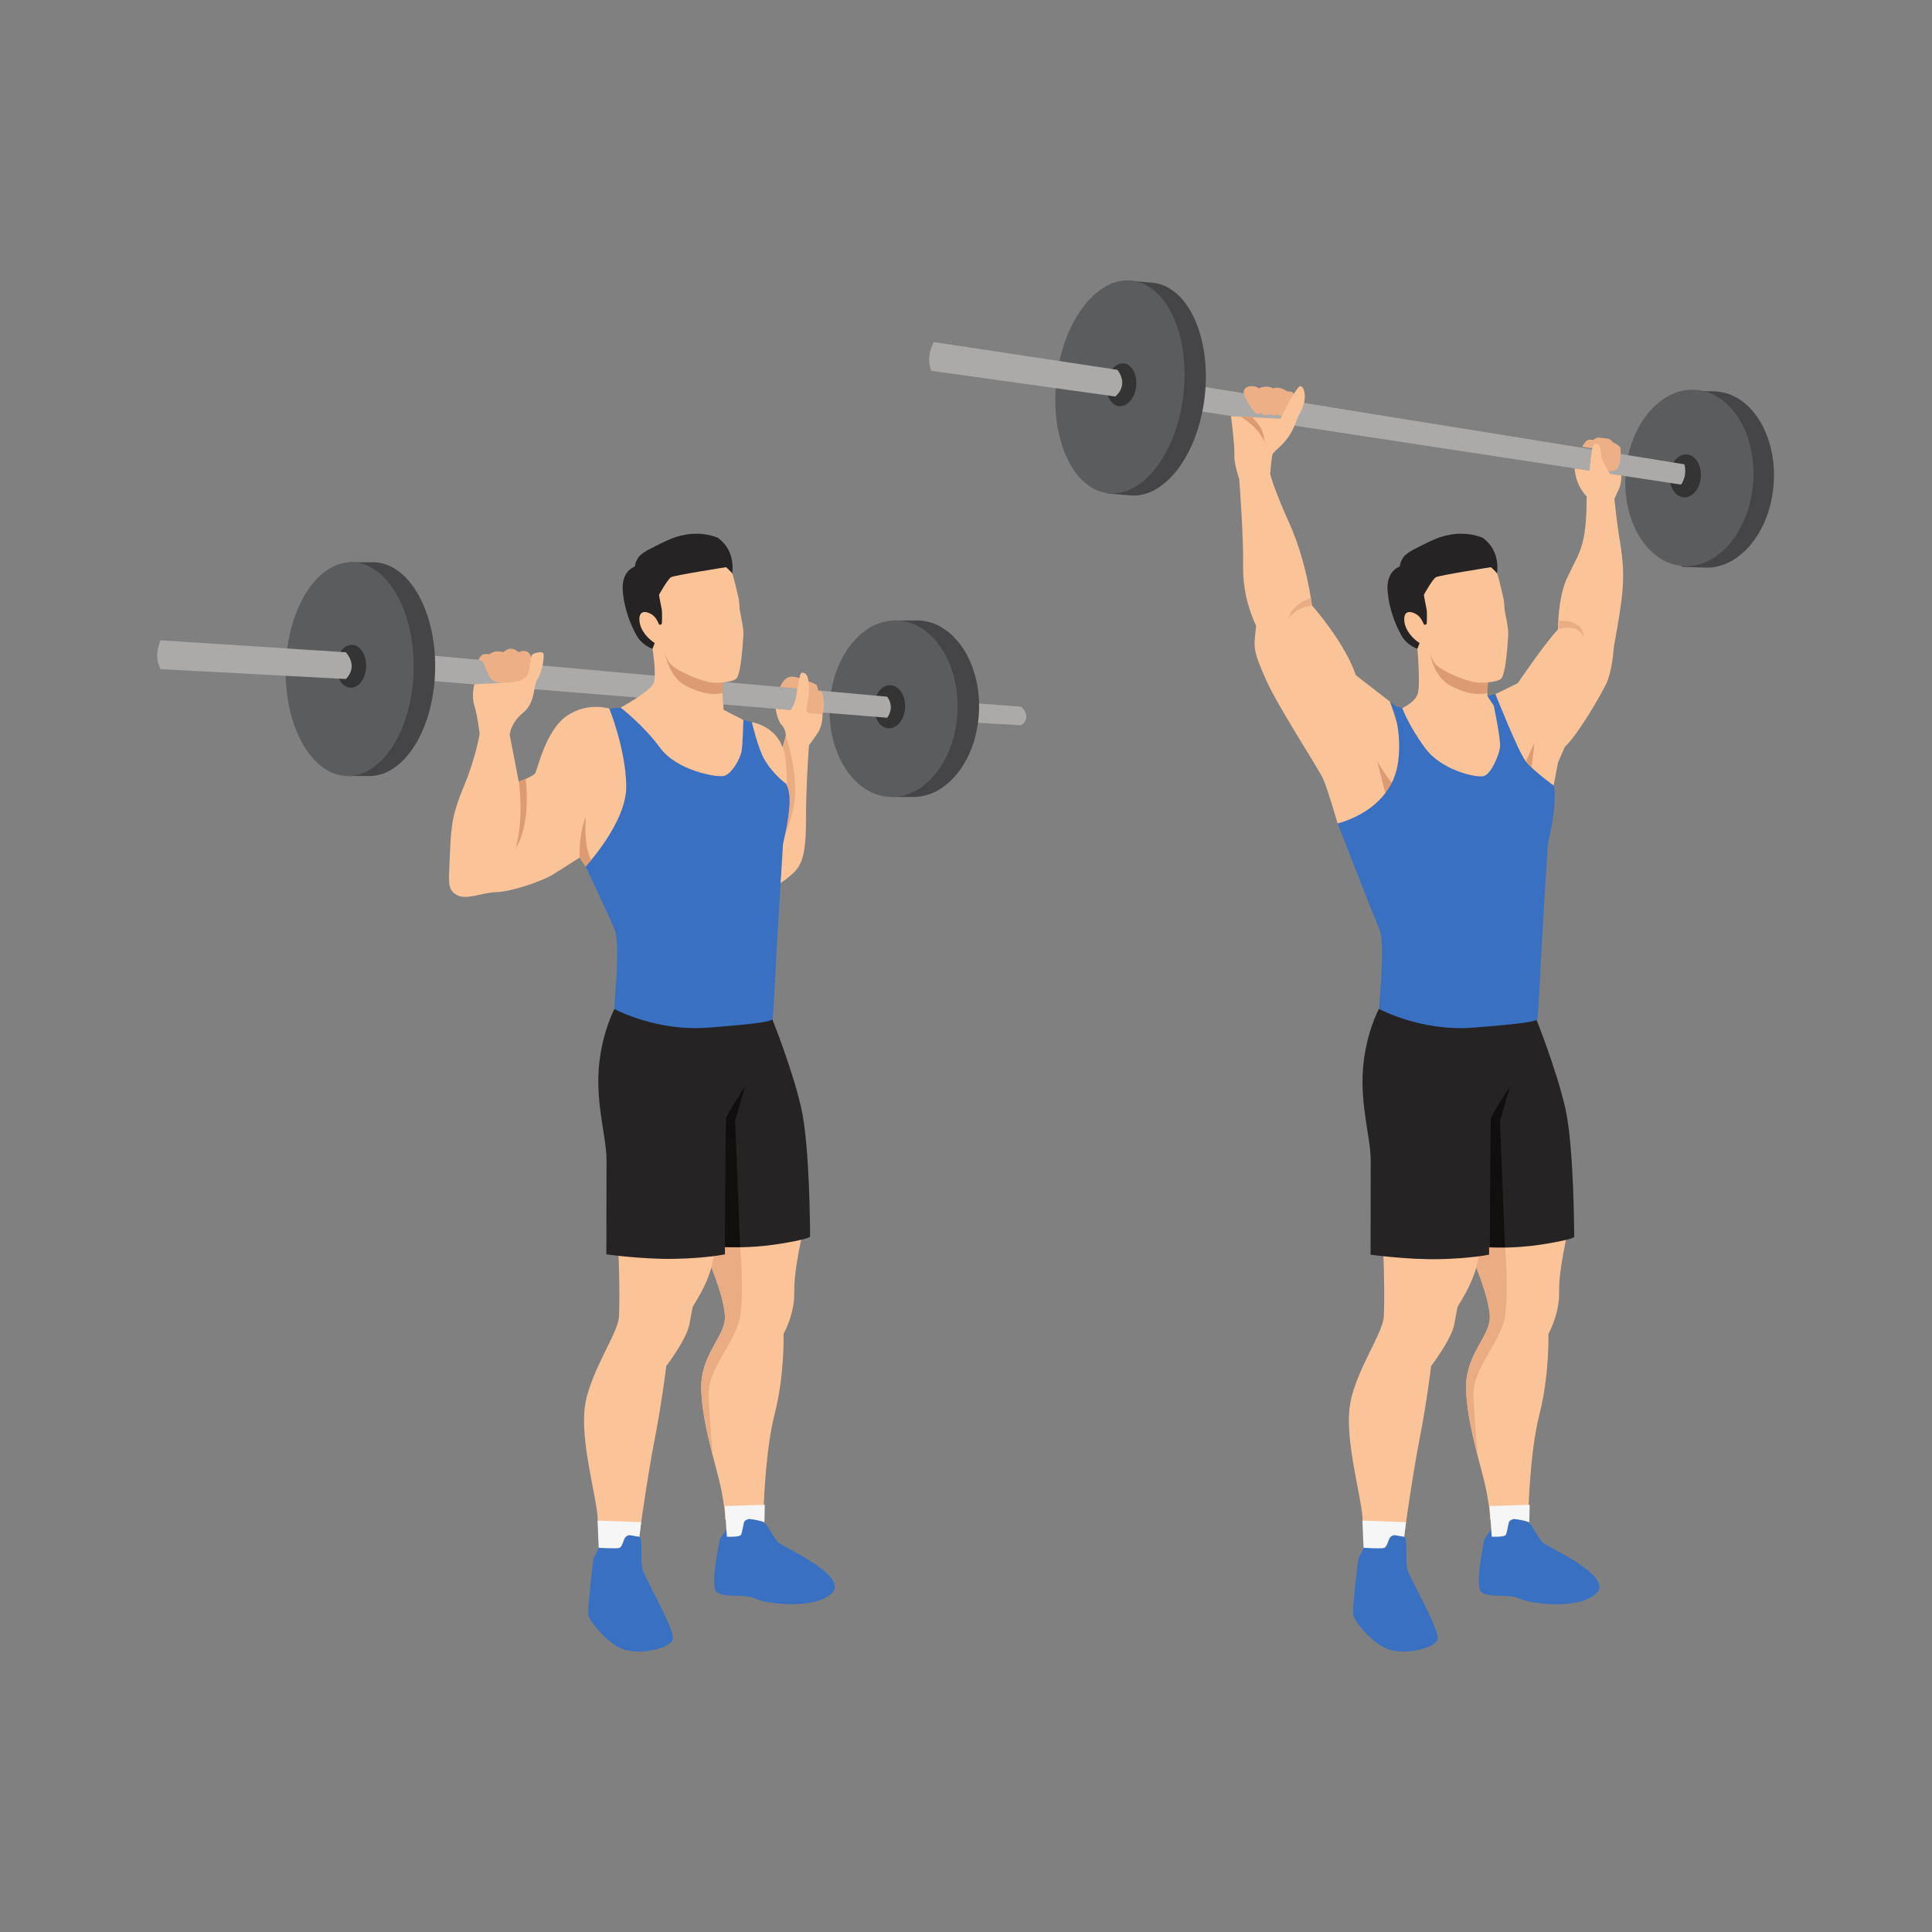 <?xml version="1.0" encoding="UTF-8" standalone="no"?>
<svg
   xmlns:dc="http://purl.org/dc/elements/1.1/"
   xmlns:cc="http://creativecommons.org/ns#"
   xmlns:rdf="http://www.w3.org/1999/02/22-rdf-syntax-ns#"
   xmlns:svg="http://www.w3.org/2000/svg"
   xmlns="http://www.w3.org/2000/svg"
   viewBox="0 0 2666.667 2666.667"
   height="2666.667"
   width="2666.667"
   xml:space="preserve"
   id="svg2"
   version="1.1"><rect x="0" y="0" width="2666.667" height="2666.667" fill="#808080" stroke="none"/><defs
     id="defs6"><clipPath
       id="clipPath176"
       clipPathUnits="userSpaceOnUse"><path
         id="path174"
         d="m 16137.6,13502.6 v 72.3 c 0,0 0.8,0 2.2,0.1 -1.7,-33.5 -2.1,-58.9 -2.2,-72.4" /></clipPath></defs><g
     transform="matrix(1.333,0,0,-1.333,0,2666.667)"
     id="g10"><g
       transform="scale(0.1)"
       id="g12"><g
         transform="scale(1.227)"
         id="g14"><path
           id="path16"
           style="fill:none;fill-opacity:1;fill-rule:nonzero;stroke:none"
           d="M 16300,0 H 0 V 16300 H 16300 V 0" /></g><path
         id="path18"
         style="fill:#abaaa9;fill-opacity:1;fill-rule:nonzero;stroke:none"
         d="m 9185.93,12573.2 1389.57,-77.8 c 0,0 116.8,72.5 0,191.9 l -1389.57,103.9 v -218" /><path
         id="path20"
         style="fill:#454547;fill-opacity:1;fill-rule:nonzero;stroke:none"
         d="m 9513.41,13580.4 c -12.94,0.5 -25.8,0.4 -38.59,0 h -221.96 l -42.14,-62.3 -2.42,-25.2 c -220.29,-142.4 -379.5,-444 -394.15,-798.9 -16.15,-391.3 148.14,-732.4 393.08,-872.9 l 7.91,-68.1 225.86,-0.1 c 11.37,-0.4 22.69,-0.4 33.95,0 h 0.74 l 0.03,0.1 c 348.93,12.6 641.38,399.2 661.48,886.4 20.9,504.6 -258.44,925.9 -623.79,941" /><path
         id="path22"
         style="fill:#5b5c5e;fill-opacity:1;fill-rule:nonzero;stroke:none"
         d="m 9914.39,12639.4 c -20.83,-504.6 -333.9,-901.5 -699.25,-886.4 -365.36,15.1 -644.65,436.4 -623.82,941 20.84,504.6 333.9,901.4 699.26,886.4 365.36,-15.1 644.65,-436.4 623.81,-941" /><path
         id="path24"
         style="fill:#343434;fill-opacity:1;fill-rule:nonzero;stroke:none"
         d="m 9372.11,12680.7 c -5.08,-123.1 -81.46,-220 -170.6,-216.3 -89.13,3.7 -157.27,106.5 -152.19,229.6 5.08,123.1 81.46,219.9 170.6,216.2 89.13,-3.6 157.27,-106.4 152.19,-229.5" /><path
         id="path26"
         style="fill:#abaaa9;fill-opacity:1;fill-rule:nonzero;stroke:none"
         d="m 4320.54,12966.3 4865.39,-393.1 c 0,0 85.64,101.2 0,218 l -4740.84,428.1 -124.55,-253" /><path
         id="path28"
         style="fill:#fbc398;fill-opacity:1;fill-rule:nonzero;stroke:none"
         d="m 7291.6,7046.1 c 34.09,-55.2 203.12,-449.5 214.8,-665.6 11.68,-216 -262.74,-395.3 -245.22,-778.6 17.52,-383.2 163.48,-791.9 210.19,-1037.1 46.71,-245.2 35.39,-292 35.39,-292 h 396.66 c 0,0 11.67,677.3 116.77,1086 105.09,408.7 93.41,834.9 93.41,834.9 0,0 116.77,204.3 110.93,437.9 -5.84,233.5 93.42,632.2 93.42,632.2 l -601.36,161.8 -424.99,-379.5" /><path
         id="path30"
         style="fill:#edc9b0;fill-opacity:1;fill-rule:nonzero;stroke:none"
         d="m 7295.79,5307.3 v 0 0 m -1.38,7.9 c -0.03,0.2 -0.07,0.3 -0.1,0.5 0.04,-0.2 0.07,-0.3 0.1,-0.5 m -0.42,2.3 c -0.06,0.4 -0.12,0.8 -0.18,1.1 0.06,-0.4 0.12,-0.7 0.18,-1.1 m -0.41,2.5 c -0.07,0.4 -0.15,0.8 -0.22,1.2 0.07,-0.4 0.15,-0.8 0.22,-1.2 m -0.41,2.3 c -0.08,0.5 -0.16,0.9 -0.24,1.4 0.08,-0.5 0.16,-0.9 0.24,-1.4 m -0.41,2.4 c -0.08,0.5 -0.17,1 -0.25,1.5 0.08,-0.5 0.17,-1 0.25,-1.5 m -0.3,1.7 c -0.37,2.2 -0.73,4.3 -1.09,6.5 0.36,-2.2 0.72,-4.3 1.09,-6.5 m -1.11,6.6 c -0.12,0.7 -0.25,1.4 -0.37,2.2 0.12,-0.8 0.25,-1.5 0.37,-2.2 m -0.38,2.2 c -13.62,81.2 -23.87,163.1 -28.61,244.1 4.74,-81 14.99,-162.9 28.61,-244.1 m -28.62,244.4 c -0.04,0.7 -0.08,1.3 -0.12,2 0.04,-0.6 0.08,-1.3 0.12,-2 m -0.13,2.2 c -0.16,2.8 -0.31,5.6 -0.46,8.4 0.15,-2.8 0.3,-5.6 0.46,-8.4 m -0.5,9.1 c -0.02,0.5 -0.05,1 -0.07,1.5 0.02,-0.6 0.05,-1 0.07,-1.5 m -0.12,2.4 c -0.03,0.5 -0.05,0.9 -0.07,1.4 0.02,-0.5 0.04,-0.9 0.07,-1.4 m -0.13,2.6 c -0.02,0.4 -0.04,0.8 -0.06,1.2 0.02,-0.4 0.04,-0.8 0.06,-1.2 m -0.13,2.6 c -0.01,0.3 -0.03,0.7 -0.04,1 0.01,-0.3 0.03,-0.7 0.04,-1 m 16.76,198.2 c 57.98,256.7 237.8,408.1 228.3,583.8 -4.84,89.5 -36.63,209.4 -74.67,323.3 38.04,-113.9 69.83,-233.8 74.67,-323.3 9.5,-175.7 -170.32,-327.1 -228.3,-583.8 m 13.5,1249.4 422.44,377.2 -422.44,-377.2" /><path
         id="path32"
         style="fill:#eaac82;fill-opacity:1;fill-rule:nonzero;stroke:none"
         d="m 7378.83,4938.7 c -29.89,115.7 -60.36,240.9 -83.04,368.6 v 0 c -0.46,2.6 -0.92,5.3 -1.38,7.9 -0.03,0.2 -0.06,0.3 -0.1,0.5 -0.11,0.6 -0.21,1.2 -0.32,1.8 -0.06,0.4 -0.12,0.7 -0.18,1.1 -0.08,0.5 -0.16,0.9 -0.23,1.4 -0.07,0.4 -0.15,0.8 -0.22,1.2 -0.06,0.4 -0.13,0.7 -0.19,1.1 -0.08,0.5 -0.16,0.9 -0.24,1.4 -0.06,0.3 -0.11,0.6 -0.17,1 -0.08,0.5 -0.17,1 -0.25,1.5 -0.02,0 -0.03,0.1 -0.05,0.2 -0.37,2.2 -0.73,4.3 -1.09,6.5 -0.01,0 -0.01,0 -0.02,0.1 -0.12,0.7 -0.25,1.4 -0.37,2.2 0,0 0,0 -0.01,0 -13.62,81.2 -23.87,163.1 -28.61,244.1 0,0.1 -0.01,0.2 -0.01,0.3 -0.04,0.7 -0.08,1.4 -0.12,2 -0.01,0.1 -0.01,0.2 -0.01,0.2 -0.16,2.8 -0.31,5.6 -0.46,8.4 -0.01,0.2 -0.02,0.4 -0.04,0.7 -0.02,0.5 -0.05,0.9 -0.07,1.5 -0.02,0.3 -0.04,0.6 -0.05,0.9 -0.03,0.5 -0.05,0.9 -0.07,1.4 -0.02,0.4 -0.04,0.8 -0.06,1.2 -0.02,0.4 -0.04,0.8 -0.06,1.2 -0.02,0.5 -0.04,0.9 -0.07,1.4 -0.01,0.3 -0.03,0.7 -0.04,1 -0.04,0.8 -0.08,1.6 -0.12,2.4 v 0 c -0.54,12 -0.81,23.8 -0.8,35.4 0.02,57.5 6.65,110.4 17.72,159.4 57.98,256.7 237.8,408.1 228.3,583.8 -4.84,89.5 -36.63,209.4 -74.67,323.3 -53.83,161.1 -120.15,309.9 -140.13,342.3 v 0 l 422.44,377.2 -50.11,-333.4 c 0,0 40.77,-446.6 0,-715.2 -40.76,-268.6 -344.36,-537.1 -326.84,-840.7 17.5,-303.5 41.72,-595.1 41.74,-595.3" /><path
         id="path34"
         style="fill:#fbc398;fill-opacity:1;fill-rule:nonzero;stroke:none"
         d="m 6385.42,7215.4 c 23.34,-70 35.02,-665.6 23.34,-846.5 -11.67,-181 -321.11,-601.4 -356.14,-957.6 -35.03,-356.1 116.77,-881.6 134.28,-1103.4 17.52,-221.9 17.52,-367.9 17.52,-367.9 h 391.18 c 0,0 105.09,764.9 180.99,1150.2 75.9,385.4 122.61,770.7 122.61,770.7 0,0 210.18,274.4 239.37,432 29.2,157.7 29.2,157.7 35.04,181 5.83,23.4 227.7,321.2 221.86,616 -5.84,294.8 -1010.05,125.5 -1010.05,125.5" /><path
         id="path36"
         style="fill:#252323;fill-opacity:1;fill-rule:nonzero;stroke:none"
         d="m 6362.06,9556.7 c 0,0 -140.13,-262.8 -163.48,-636.4 -23.35,-373.7 81.74,-700.7 81.74,-928.3 0,-227.8 -1.69,-975.1 -1.69,-975.1 0,0 369.51,-52.5 702.31,-46.7 332.79,5.9 525.46,46.7 525.46,46.7 v 75.9 c 0,0 239.38,-17.5 542.98,29.2 303.6,46.7 338.63,75.9 338.63,75.9 0,0 0,940 -93.42,1342.9 -93.41,402.8 -297.76,910.8 -297.76,910.8 l -1337.01,373.6 -297.76,-268.5" /><path
         id="path38"
         style="fill:#ecaf86;fill-opacity:1;fill-rule:nonzero;stroke:none"
         d="m 8075.65,12890.4 c 8.76,8.8 33.67,90.5 100.03,105.1 66.37,14.6 133.51,-29.2 133.51,-29.2 0,0 128.45,-32.1 145.96,-55.4 17.52,-23.4 14.6,-61.3 14.6,-61.3 0,0 30.2,17 47.21,-30.9 17.01,-48 25.77,-158.9 -0.5,-208.5 -26.28,-49.6 -67.15,-108 -122.61,-61.3 -55.47,46.7 -169.32,48.3 -166.4,75.2 2.92,27 25.05,251.4 25.05,251.4 l -176.85,14.9" /><path
         id="path40"
         style="fill:#fbc398;fill-opacity:1;fill-rule:nonzero;stroke:none"
         d="m 8136.97,12386.4 239.36,-97.3 c 0,0 -31.14,-412.6 -31.14,-798 0,-385.3 -62.28,-467 -151.8,-544.9 -89.52,-77.8 -171.25,-124.5 -171.25,-124.5 l -179.05,280.2 167.36,821.3 126.52,463.2" /><path
         id="path42"
         style="fill:#edc9b0;fill-opacity:1;fill-rule:nonzero;stroke:none"
         d="m 7923.33,11495.7 c -41.96,119.3 -80.24,225.7 -80.24,225.7 l 232.56,440.5 61.32,224.5 -126.52,-463.2 -87.12,-427.5" /><path
         id="path44"
         style="fill:#eaac82;fill-opacity:1;fill-rule:nonzero;stroke:none"
         d="m 8031.3,11169.8 c -0.48,0 -0.72,0.5 -0.7,1.5 0.28,15.1 -56.22,179.3 -107.27,324.4 l 87.12,427.5 126.52,463.2 c 0,0 103.18,-296.5 97.68,-588 -5.31,-281.1 -190.49,-628.6 -203.35,-628.6" /><path
         id="path46"
         style="fill:#fbc398;fill-opacity:1;fill-rule:nonzero;stroke:none"
         d="m 7784.7,12526.5 c 0,0 311.55,-39.1 350.31,-389.2 38.75,-350.1 -25.3,-596.6 -25.3,-596.6 l -524.24,728.9 199.23,256.9" /><path
         id="path48"
         style="fill:#ecaf86;fill-opacity:1;fill-rule:nonzero;stroke:none"
         d="m 4954.87,13173.3 c 0,0 23.47,53.8 54.61,57.7 31.14,3.9 58.39,0 58.39,0 0,0 35.03,29.2 81.73,29.2 46.71,0 60.33,-9.1 60.33,-9.1 0,0 50.6,45.5 93.42,36 42.82,-9.4 66.17,-36 66.17,-36 0,0 33.08,22.7 75.9,11 42.81,-11.6 60.33,-70 62.28,-70 1.94,0 0,-202.4 0,-202.4 0,0 -48.66,-68.1 -62.28,-74 -13.62,-5.8 -212.13,-38.9 -223.81,-31.1 -11.68,7.8 -31.15,48.8 -31.15,48.8 0,0 -52.54,-2.1 -97.3,34.9 -44.76,37 -88.79,187 -88.79,187 l -49.5,18" /><path
         id="path50"
         style="fill:#fbc398;fill-opacity:1;fill-rule:nonzero;stroke:none"
         d="m 6488.56,12553.7 -179.05,113.9 c 0,0 -221.86,73 -439.83,-74.9 -217.97,-147.9 -303.6,-552.7 -326.96,-591.7 -23.34,-38.9 -171.26,-89.5 -171.26,-89.5 l -93.41,482.7 -311.38,11.6 c 0,0 -42.82,-253 -159.59,-533.2 -116.77,-280.3 -136.23,-397 -147.91,-700.6 -11.67,-303.6 -31.58,-375.1 69.62,-433.5 101.2,-58.3 257.33,24.8 409.13,28.7 151.81,3.9 467.08,109 587.74,182.9 120.67,74 276.36,175.2 276.36,175.2 l 62.28,-91.5 467.08,44.8 400.91,455.4 -194.62,720 -249.11,299.7" /><path
         id="path52"
         style="fill:#3970c1;fill-opacity:1;fill-rule:nonzero;stroke:none"
         d="m 6659.82,12656.9 -233.54,21.4 -116.77,-10.7 c 0,0 169.32,-419.4 175.16,-798.9 5.84,-379.5 -420.37,-834.9 -420.37,-834.9 0,0 227.7,-484.6 297.76,-648.1 70.06,-163.4 -11.68,-823.2 0,-829 11.68,-5.9 437.89,-233.6 969.19,-192.7 531.3,40.9 653.91,64.2 665.58,87.6 11.68,23.3 29.2,414.5 40.87,648 11.68,233.6 70.06,1167.7 70.06,1167.7 0,0 54.5,220 66.17,391.2 11.68,171.3 -36.96,233.4 -36.96,233.4 0,0 -133.36,93.5 -224.69,254 -61.62,108.4 -127.58,380.6 -127.58,380.6 l -87.17,23.4 -1037.71,107" /><path
         id="path54"
         style="fill:#fbc398;fill-opacity:1;fill-rule:nonzero;stroke:none"
         d="m 6756.66,13287.1 c 0,0 43.29,-261.7 12.14,-351.5 -31.13,-89.9 -342.52,-257.3 -342.52,-257.3 0,0 237.44,-182.9 408.7,-416.5 171.26,-233.5 576.06,-307.5 657.8,-291.9 81.74,15.6 175.15,182.9 186.83,260.8 11.67,77.8 17.92,319.2 17.92,319.2 l -204.75,105 -12.65,175.5 c 0,0 -452.73,781 -551.74,743.1 -99.01,-37.8 -256.89,-13.2 -260.78,-39.7 -3.89,-26.4 89.05,-246.7 89.05,-246.7" /><path
         id="path56"
         style="fill:#dc9b70;fill-opacity:1;fill-rule:nonzero;stroke:none"
         d="m 7516.13,13262.1 -85.5,-271.3 -543.77,248 c 0,0 37.65,-247.1 222.52,-339.6 212.67,-106.4 334.46,-81 370.75,-68.8 l 36,431.7" /><path
         id="path58"
         style="fill:#252323;fill-opacity:1;fill-rule:nonzero;stroke:none"
         d="m 7434.23,14436.2 c -192.39,77.1 -378.29,32.3 -474.28,-5.6 -95.99,-37.9 -248.84,-119.5 -248.85,-119.5 -39.44,-22.2 -79.26,-47 -100.86,-78.2 -34.52,-50 -35.87,-93.8 -35.87,-93.8 0,0 -139.37,-43.4 -126.5,-242.1 12.87,-198.7 86.2,-370 144.89,-473.8 58.69,-103.9 163.9,-136.1 163.9,-136.1 l 71.45,186.7 c 0,0 281.55,345.2 289.15,367.6 7.59,22.5 376.33,166.9 376.33,166.9 l 87.19,60.3 c 0,0 26.72,131.1 -47.33,259.4 -23.25,40.3 -59.9,76.9 -99.22,108.2" /><path
         id="path60"
         style="fill:#fbc398;fill-opacity:1;fill-rule:nonzero;stroke:none"
         d="m 7518.54,14132.1 c 0,0 49.47,-44.8 62.24,-63.5 12.76,-18.7 53.25,-202.2 64.8,-248.4 11.54,-46.2 11.04,-111.8 15.16,-134.4 4.13,-22.6 32.46,-160.9 36.34,-216.3 3.87,-55.4 -17.94,-277.5 -27.37,-336.9 -9.43,-59.4 -24.6,-138.5 -49,-158.6 -24.4,-20 -142.46,-47.8 -253.82,-35.4 -111.36,12.4 -343.59,115 -412.88,178.8 -69.29,63.7 -89.82,218.9 -89.82,218.9 0,0 -41.53,-20 -95.04,17 -53.5,36.9 -143.78,121.8 -148.52,233.1 -4.72,111.4 85.39,87.3 135.6,51.3 50.22,-36.1 63.83,-102.2 73.15,-102 9.33,0.1 17.83,4.8 22.08,7.1 4.25,2.4 5,117.8 2.38,140.7 -2.61,22.9 -31.9,157.8 -29.71,162.9 2.19,5.1 89.8,161.3 123.52,181.5 33.72,20.2 570.89,104.2 570.89,104.2" /><path
         id="path62"
         style="fill:#dc9b70;fill-opacity:1;fill-rule:nonzero;stroke:none"
         d="m 6064.3,11537.9 c 1.68,28.2 -70.07,-159.6 -62.28,-412.6 l 62.28,-91.5 56.57,65.1 c 0,0 -76.04,112 -56.57,439" /><path
         id="path64"
         style="fill:#dc9b70;fill-opacity:1;fill-rule:nonzero;stroke:none"
         d="m 5371.46,11911.5 c 0,0 58.39,-362 -31.13,-688.9 0,0 158.56,215.2 102.63,716.8 l -71.5,-27.9" /><path
         id="path66"
         style="fill:#fbc398;fill-opacity:1;fill-rule:nonzero;stroke:none"
         d="m 8212.86,12226.8 -75.89,159.6 c 0,0 -0.02,69.1 -43.8,112.9 -43.79,43.7 -62.57,167.3 -62.57,167.3 l 159.39,-12.9 c 0,0 46.22,75.7 60.82,165 14.59,89.2 23.35,231.6 61.3,221.7 37.95,-9.8 55.46,-30.3 64.22,-126.6 8.76,-96.4 -29.19,-242.3 -26.27,-262.7 2.92,-20.5 26.27,-32.2 26.27,-32.2 l 140.13,-8.7 c 0,0 8.75,-102.2 -46.71,-189.8 -55.47,-87.5 -93.42,-131.3 -93.42,-131.3 l -113.85,-81.8 -49.62,19.5" /><path
         id="path68"
         style="fill:#fbc398;fill-opacity:1;fill-rule:nonzero;stroke:none"
         d="m 5278.05,12394.2 c 0,0 3.89,119.7 138.18,230.6 134.28,110.9 99.25,271.5 151.8,353.2 52.54,81.7 70.06,239.4 58.38,262.7 -11.67,23.4 -110.93,3 -119.69,-20.4 -8.76,-23.4 -20.43,-132.1 -35.03,-179.9 -14.6,-47.8 -64.22,-82.8 -131.36,-94.5 -67.15,-11.7 -429.13,-26.3 -429.13,-26.3 0,0 -32.11,-119.7 0,-218.9 32.11,-99.3 55.47,-294.9 55.47,-294.9 0,0 186.83,-99.2 195.58,-93.4 8.76,5.9 115.8,81.8 115.8,81.8" /><path
         id="path70"
         style="fill:#100f0d;fill-opacity:1;fill-rule:nonzero;stroke:none"
         d="m 7716.59,8756.8 c 0,0 -192.67,-291.9 -198.51,-332.8 -5.84,-40.9 -11.68,-1331.2 -11.68,-1331.2 l 157.54,-2.9 -52.45,1307.6 105.1,359.3" /><path
         id="path72"
         style="fill:#454547;fill-opacity:1;fill-rule:nonzero;stroke:none"
         d="m 3881.25,14183.1 c -12.93,0.7 -25.8,0.7 -38.59,0.1 H 3620.7 l -42.14,-75.5 -2.42,-30.4 c -220.29,-172.6 -379.49,-537.9 -394.15,-967.7 -16.15,-473.9 148.15,-887.1 393.08,-1057.3 l 7.91,-82.5 225.86,-0.1 c 11.37,-0.4 22.69,-0.4 33.95,0 h 0.74 l 0.03,0.1 c 348.93,15.3 641.4,483.6 661.51,1073.6 20.83,611.2 -258.46,1121.5 -623.82,1139.7" /><path
         id="path74"
         style="fill:#5b5c5e;fill-opacity:1;fill-rule:nonzero;stroke:none"
         d="m 4282.24,13043.4 c -20.83,-611.2 -333.9,-1091.8 -699.26,-1073.6 -365.35,18.3 -644.65,528.6 -623.81,1139.8 20.83,611.2 333.9,1091.8 699.25,1073.5 365.36,-18.2 644.65,-528.5 623.82,-1139.7" /><path
         id="path76"
         style="fill:#343434;fill-opacity:1;fill-rule:nonzero;stroke:none"
         d="m 3791.1,13100.9 c -3.96,-122.8 -75.96,-220.1 -160.83,-217.4 -84.87,2.8 -150.46,104.5 -146.5,227.3 3.96,122.8 75.97,220.1 160.84,217.4 84.87,-2.7 150.45,-104.5 146.49,-227.3" /><path
         id="path78"
         style="fill:#3970c1;fill-opacity:1;fill-rule:nonzero;stroke:none"
         d="m 7455.01,4072.6 c 0,0 -108.05,-491.5 -32.76,-553.4 75.28,-62 289,-13.9 401.73,-68.5 112.72,-54.6 619.13,-117.3 793.1,61.5 173.97,178.8 -519.51,477.5 -562.7,524.4 -43.19,46.9 -89.15,140.1 -122.86,184.6 -33.72,44.5 -157.14,54.4 -157.14,54.4 0,0 -62.98,98.4 -125.17,43.7 -62.17,-54.8 -194.2,-246.7 -194.2,-246.7" /><path
         id="path80"
         style="fill:#f5f6f5;fill-opacity:1;fill-rule:nonzero;stroke:none"
         d="m 7757.46,4276.9 c 0,0 -47.29,-7.8 -54.48,-38.4 -7.19,-30.6 -17.25,-91.5 -28.24,-122.4 -10.99,-30.9 -148.13,-23 -148.13,-23 l -21.88,317.5 414.68,12.5 -4.19,-180.1 c 0,0 -45.36,21 -157.76,33.9" /><path
         id="path82"
         style="fill:#3970c1;fill-opacity:1;fill-rule:nonzero;stroke:none"
         d="m 6195.29,3963.5 -50.18,-97.9 c 0,0 -66.47,-526.1 -52.4,-587.2 14.06,-61.2 183.06,-278.3 350.71,-347.2 167.66,-69 501.83,3.5 523.37,100.7 21.54,97.2 -279.61,615.4 -310.74,713.5 -31.13,98.1 5.78,311.3 -35.07,346.5 -40.85,35.2 -97.23,21.5 -97.23,21.5 l -322.64,95.8 -5.82,-245.7" /><path
         id="path84"
         style="fill:#f5f6f5;fill-opacity:1;fill-rule:nonzero;stroke:none"
         d="m 6519.56,4109 c 0,0 -41.2,0.9 -58.68,-48.5 -17.48,-49.3 -24.47,-69.1 -44.59,-82 -20.12,-12.9 -217.29,-0.2 -217.29,-0.2 l -11.21,281.9 451.07,-16.6 -17.88,-151.7 -101.42,17.1" /><path
         id="path86"
         style="fill:#abaaa9;fill-opacity:1;fill-rule:nonzero;stroke:none"
         d="m 1662.09,13375 c 0,0 -75.9,-159.1 0,-298.5 L 3581,12974.1 c 0,0 136.23,118 0,277 L 1662.09,13375" /><g
         transform="scale(1.032)"
         id="g88"><path
           id="path90"
           style="fill:#fbc398;fill-opacity:1;fill-rule:nonzero;stroke:none"
           d="m 14999.1,12417.5 230,113.2 c 0,0 275.3,406.9 403.5,538.9 0,0 -3.8,320.5 94.2,524.1 98.1,203.6 128.3,237.5 162.2,392.1 33.9,154.6 30.1,414.7 30.1,414.7 l 279.1,-18.8 c 0,0 18.8,-207.4 56.5,-437.4 37.7,-230 45.3,-395.9 0,-686.2 -45.3,-290.3 -60.3,-336.2 -64.1,-386.8 -3.7,-50.6 -22.6,-234.7 -71.7,-340.6 -49,-105.9 -278.6,-507.6 -418.2,-639.6 l -68.1,-156.3 -45.5,-237.8 -336.5,243.5 -251.5,141.4 v 535.6" /></g><g
         transform="scale(1.129)"
         id="g92"><path
           id="path94"
           style="fill:#454547;fill-opacity:1;fill-rule:nonzero;stroke:none"
           d="m 15742.2,14129.2 c -11.4,0.9 -22.8,1.2 -34.1,1.1 l -196.5,6.6 -39.1,-54 -2.9,-22.1 c -199.1,-119.7 -348.9,-381.9 -372.2,-695.6 -25.8,-345.9 109.6,-652.6 322.2,-784.2 l 5.1,-60.5 199.9,-6.6 c 10,-0.7 20.1,-1.1 30.1,-1 l 0.6,-0.1 v 0.1 c 309.2,0.9 579.4,334.6 611.5,765.2 33.2,446 -201.7,827.1 -524.6,851.1" /></g><g
         transform="scale(1.116)"
         id="g96"><path
           id="path98"
           style="fill:#5b5c5e;fill-opacity:1;fill-rule:nonzero;stroke:none"
           d="m 16266.4,13447.3 c -33.6,-451.5 -325.9,-797.8 -652.8,-773.4 -326.9,24.3 -564.7,410.1 -531,861.6 33.6,451.5 325.9,797.7 652.8,773.4 326.9,-24.4 564.6,-410.1 531,-861.6" /></g><g
         transform="scale(1.081)"
         id="g100"><path
           id="path102"
           style="fill:#343434;fill-opacity:1;fill-rule:nonzero;stroke:none"
           d="m 16291.6,13936.5 c -8.5,-113.7 -82.1,-200.9 -164.5,-194.8 -82.2,6.1 -142.1,103.3 -133.7,217 8.5,113.7 82.1,200.9 164.5,194.8 82.2,-6.2 142.1,-103.3 133.7,-217" /></g><g
         transform="scale(1.072)"
         id="g104"><path
           id="path106"
           style="fill:#abaaa9;fill-opacity:1;fill-rule:nonzero;stroke:none"
           d="m 11594.7,14688.6 4642.3,-707.9 c 0,0 63,76.2 32.9,196 l -4661.6,751.7 -13.6,-239.8" /></g><path
         id="path108"
         style="fill:#fbc398;fill-opacity:1;fill-rule:nonzero;stroke:none"
         d="m 15211.3,7046.1 c 34.1,-55.2 203.1,-449.5 214.8,-665.6 11.7,-216 -262.7,-395.3 -245.2,-778.6 17.5,-383.2 163.5,-791.9 210.2,-1037.1 46.7,-245.2 35.4,-292 35.4,-292 h 396.6 c 0,0 11.7,677.3 116.8,1086 105.1,408.7 93.4,834.9 93.4,834.9 0,0 116.8,204.3 110.9,437.9 -5.8,233.5 93.5,632.2 93.5,632.2 l -601.4,161.8 -425,-379.5" /><path
         id="path110"
         style="fill:#ecaf86;fill-opacity:1;fill-rule:nonzero;stroke:none"
         d="m 12969.3,16005.5 c -6.7,-0.5 -74,8.5 -89.6,-47.9 -15.5,-56.5 105.1,-231.6 136.3,-237.5 31.1,-5.8 38.9,11.7 38.9,11.7 0,0 31.1,-33.1 58.4,-27.2 27.2,5.8 29.2,17.5 29.2,17.5 0,0 21.4,-15 44.7,-18.2 23.4,-3.2 37,12.4 37,12.4 0,0 16.7,-19.8 50.2,-12.9 33.5,7 124.9,226.5 124.9,226.5 0,0 -29.1,29.6 -70,21.8 0,0 -72,59.2 -144,31.6 0,0 -68.1,41.2 -149.9,0 0,0 -31.4,24.9 -66.1,22.2" /><g
         transform="scale(1.03)"
         id="g112"><path
           id="path114"
           style="fill:#ecaf86;fill-opacity:1;fill-rule:nonzero;stroke:none"
           d="m 15905.5,14930.5 c 0,0 29.7,58.6 56.1,68 26.5,9.5 54.9,0 54.9,0 0,0 28.3,34 69.9,22.7 0,0 68,-3.8 90.7,-13.2 22.7,-9.5 36,-31 36,-31 0,0 56.7,-27.6 71.7,-46.5 15.2,-18.9 9.5,-155 -17,-204.2 -26.4,-49.1 -85.4,-38.1 -85.4,-38.1 0,0 -83.5,2.2 -83.1,23 0.3,20.8 -75,200.1 -75,200.1 l -118.8,19.2" /></g><path
         id="path116"
         style="fill:#edc9b0;fill-opacity:1;fill-rule:nonzero;stroke:none"
         d="m 15222.3,5270.3 c 0,0.2 -0.1,0.4 -0.1,0.5 0,-0.2 0.1,-0.3 0.1,-0.5 m -0.5,2.4 c 0,0.3 -0.1,0.6 -0.1,1 0,-0.4 0.1,-0.7 0.1,-1 m -0.4,2.3 c -0.1,0.5 -0.2,0.9 -0.2,1.4 0,-0.5 0.1,-0.9 0.2,-1.4 m -0.4,2.2 c -0.1,0.6 -0.2,1.1 -0.3,1.7 0.1,-0.6 0.2,-1.1 0.3,-1.7 m -0.4,2.1 c -18.5,99.3 -32.7,200.4 -38.5,300.1 5.8,-99.7 20,-200.8 38.5,-300.1 m -38.5,300.2 c -0.1,0.7 -0.1,1.4 -0.2,2.1 0.1,-0.7 0.1,-1.4 0.2,-2.1 m -0.2,2.3 c -0.1,2.8 -0.3,5.6 -0.4,8.4 0.1,-2.8 0.3,-5.6 0.4,-8.4 m -0.5,9.1 c 0,0.5 0,1 0,1.5 0,-0.6 0,-1 0,-1.5 m -0.1,2.4 c 0,0.5 0,0.9 -0.1,1.4 0.1,-0.5 0.1,-0.9 0.1,-1.4 m -0.1,2.6 c 0,0.4 -0.1,0.8 -0.1,1.2 0,-0.4 0.1,-0.8 0.1,-1.2 m -0.2,2.6 c 0,0.3 0,0.7 0,1 0,-0.3 0,-0.7 0,-1 m 30.3,1447.6 422.4,377.2 -422.4,-377.2" /><path
         id="path118"
         style="fill:#eaac82;fill-opacity:1;fill-rule:nonzero;stroke:none"
         d="m 15298.5,4938.7 c -27,104.5 -54.4,216.8 -76.2,331.6 0,0.2 -0.1,0.3 -0.1,0.5 -0.1,0.6 -0.2,1.3 -0.4,1.9 0,0.3 -0.1,0.6 -0.1,1 -0.1,0.4 -0.2,0.9 -0.3,1.3 -0.1,0.5 -0.2,0.9 -0.2,1.4 -0.1,0.2 -0.2,0.6 -0.2,0.8 -0.1,0.6 -0.2,1.1 -0.3,1.7 0,0.1 -0.1,0.3 -0.1,0.4 -18.5,99.3 -32.7,200.4 -38.5,300.1 v 0.1 c -0.1,0.7 -0.1,1.4 -0.2,2.1 0,0.1 0,0.2 0,0.2 -0.1,2.8 -0.3,5.6 -0.4,8.4 0,0.2 -0.1,0.4 -0.1,0.7 0,0.5 0,0.9 0,1.5 -0.1,0.3 -0.1,0.6 -0.1,0.9 0,0.5 0,0.9 -0.1,1.4 0,0.4 0,0.8 0,1.2 0,0.4 -0.1,0.8 -0.1,1.2 0,0.5 0,0.9 -0.1,1.4 0,0.3 0,0.7 0,1 0,0.8 -0.1,1.6 -0.1,2.4 v 0 c -0.6,12 -0.8,23.8 -0.8,35.4 0.1,351.5 246.5,526.5 246.4,730 0,4.4 -0.2,8.8 -0.4,13.2 -0.3,5.7 -0.7,11.5 -1.2,17.5 -19.3,219.1 -180.4,594.3 -213.6,648.1 v 0 l 422.4,377.2 -50.1,-333.4 c 0,0 40.8,-446.6 0,-715.2 -40.7,-268.6 -344.3,-537.1 -326.8,-840.7 17.5,-303.5 41.7,-595.1 41.7,-595.3" /><path
         id="path120"
         style="fill:#fbc398;fill-opacity:1;fill-rule:nonzero;stroke:none"
         d="m 14305.1,7215.4 c 23.4,-70 35,-665.6 23.4,-846.5 -11.7,-181 -321.1,-601.4 -356.2,-957.6 -35,-356.1 116.8,-881.6 134.3,-1103.4 17.5,-221.9 17.5,-367.9 17.5,-367.9 h 391.2 c 0,0 105.1,764.9 181,1150.2 75.9,385.4 122.6,770.7 122.6,770.7 0,0 210.2,274.4 239.4,432 29.2,157.7 29.2,157.7 35,181 5.9,23.4 227.7,321.2 221.9,616 -5.9,294.8 -1010.1,125.5 -1010.1,125.5" /><g
         transform="scale(1)"
         id="g122"><path
           id="path124"
           style="fill:#252323;fill-opacity:1;fill-rule:nonzero;stroke:none"
           d="m 14275.1,9552.19 c 0,0 -140.2,-262.68 -163.5,-636.1 -23.4,-373.52 81.7,-700.37 81.7,-927.86 0,-227.7 -1.7,-974.64 -1.7,-974.64 0,0 369.4,-52.48 702,-46.68 332.6,5.9 525.2,46.68 525.2,46.68 v 75.86 c 0,0 239.3,-17.49 542.8,29.19 303.4,46.67 338.4,75.86 338.4,75.86 0,0 0,939.56 -93.4,1342.27 -93.3,402.61 -297.6,910.37 -297.6,910.37 l -1336.4,373.42 -297.5,-268.37" /></g><path
         id="path126"
         style="fill:#fbc398;fill-opacity:1;fill-rule:nonzero;stroke:none"
         d="m 13850.4,11478.6 c 0,0 -102.7,355.1 -149.4,460.2 -46.7,105.1 -467.1,747.3 -589.7,1021.7 -122.6,274.4 -128.4,332.8 -116.7,449.6 11.6,116.7 11.6,116.7 11.6,116.7 0,0 -140.1,270.6 -134.2,602.4 5.8,331.8 -40.9,916.9 -40.9,916.9 l 321.1,51.3 c 0,0 29.2,-134.3 204.4,-525.5 175.1,-391.2 227.6,-834.9 227.6,-834.9 0,0 338.7,-379.5 455.4,-724 l 353.2,-273.5 c 0,0 382.5,-1127.7 376.7,-1355.4 -5.9,-227.7 -146,-350.3 -146,-350.3 l -773.1,444.8" /><path
         id="path128"
         style="fill:#dc9b70;fill-opacity:1;fill-rule:nonzero;stroke:none"
         d="m 14261.5,12119.8 108,-426 108,157.4 c -73.1,17.5 -216,268.6 -216,268.6" /><path
         id="path130"
         style="fill:#3970c1;fill-opacity:1;fill-rule:nonzero;stroke:none"
         d="m 14579.5,12656.9 -131.2,37 -55.5,45.6 c 0,0 131.8,-243.1 84.7,-619.7 -64.3,-514.2 -627.1,-641.2 -627.1,-641.2 0,0 361.3,-929.4 431.4,-1092.9 70,-163.4 -11.7,-823.2 0,-829 11.6,-5.9 437.8,-233.6 969.1,-192.7 531.4,40.9 654,64.2 665.6,87.6 11.7,23.3 29.2,414.5 40.9,648 11.7,233.6 70.1,1167.7 70.1,1167.7 0,0 54.5,220 66.1,391.2 11.7,171.3 -2.9,209.9 -2.9,209.9 0,0 -212.9,154 -290.8,251.4 -77.8,97.3 -316.2,698.9 -316.2,698.9 l -182.9,-47.3 -721.3,-114.5" /><path
         id="path132"
         style="fill:#fbc398;fill-opacity:1;fill-rule:nonzero;stroke:none"
         d="m 14676.4,13287.1 c 0,0 33.7,-378.5 2.6,-468.4 -31.2,-89.9 -159.1,-145 -159.1,-145 0,0 63.5,-178.3 234.8,-411.9 171.2,-233.5 521.8,-309.5 603.5,-293.9 81.8,15.6 161.8,218.3 173.5,296.1 11.7,77.9 -64.5,433.8 -64.5,433.8 l -65,99.8 -2.4,32.8 c 0,0 -452.7,781 -551.7,743.1 -99,-37.8 -256.9,-13.2 -260.8,-39.7 -3.9,-26.4 89.1,-246.7 89.1,-246.7" /><path
         id="path134"
         style="fill:#dc9b70;fill-opacity:1;fill-rule:nonzero;stroke:none"
         d="m 15435.8,13262.1 -85.5,-271.3 -543.7,248 c 0,0 37.6,-247.1 222.5,-339.6 212.6,-106.4 334.4,-81 370.7,-68.8 l 36,431.7" /><path
         id="path136"
         style="fill:#252323;fill-opacity:1;fill-rule:nonzero;stroke:none"
         d="m 15353.9,14436.2 c -192.4,77.1 -378.3,32.3 -474.3,-5.6 -95.9,-37.9 -248.8,-119.5 -248.8,-119.5 -39.4,-22.2 -79.3,-47 -100.8,-78.2 -34.6,-50 -35.9,-93.8 -35.9,-93.8 0,0 -139.4,-43.4 -126.5,-242.1 12.8,-198.7 86.2,-370 144.9,-473.8 58.7,-103.9 163.9,-136.1 163.9,-136.1 l 71.4,186.7 c 0,0 281.6,345.2 289.2,367.6 7.6,22.5 376.3,166.9 376.3,166.9 l 87.2,60.3 c 0,0 26.7,131.1 -47.3,259.4 -23.3,40.3 -59.9,76.9 -99.3,108.2" /><path
         id="path138"
         style="fill:#fbc398;fill-opacity:1;fill-rule:nonzero;stroke:none"
         d="m 15438.3,14132.1 c 0,0 49.4,-44.8 62.2,-63.5 12.7,-18.7 53.2,-202.2 64.8,-248.4 11.5,-46.2 11,-111.8 15.1,-134.4 4.2,-22.6 32.5,-160.9 36.4,-216.3 3.9,-55.4 -18,-277.5 -27.4,-336.9 -9.4,-59.4 -24.6,-138.5 -49,-158.6 -24.4,-20 -142.4,-47.8 -253.8,-35.4 -111.4,12.4 -343.6,115 -412.9,178.8 -69.3,63.7 -89.8,218.9 -89.8,218.9 0,0 -41.5,-20 -95,17 -53.5,36.9 -143.8,121.8 -148.6,233.1 -4.7,111.4 85.4,87.3 135.6,51.3 50.3,-36.1 63.9,-102.2 73.2,-102 9.3,0.1 17.8,4.8 22.1,7.1 4.2,2.4 5,117.8 2.3,140.7 -2.6,22.9 -31.9,157.8 -29.7,162.9 2.2,5.1 89.8,161.3 123.6,181.5 33.7,20.2 570.9,104.2 570.9,104.2" /><path
         id="path140"
         style="fill:#100f0d;fill-opacity:1;fill-rule:nonzero;stroke:none"
         d="m 15636.3,8756.8 c 0,0 -192.7,-291.9 -198.5,-332.8 -5.9,-40.9 -11.7,-1331.2 -11.7,-1331.2 l 157.5,-2.9 -52.4,1307.6 105.1,359.3" /><g
         transform="scale(1.049)"
         id="g142"><path
           id="path144"
           style="fill:#454547;fill-opacity:1;fill-rule:nonzero;stroke:none"
           d="m 11390.5,16278.7 c -12.2,1.7 -24.4,2.7 -36.6,3.2 l -210.8,18.1 -46.3,-68.3 -4.7,-28.7 c -223.3,-146 -404.3,-480.1 -453.3,-887.2 -53.9,-448.9 68.5,-854.8 287.4,-1036.4 l 0.7,-79 214.7,-18.5 c 10.6,-1.4 21.4,-2.3 32.2,-2.7 l 0.7,-0.1 v 0 c 332.7,-13.8 648.7,407.2 715.8,966.1 69.6,578.9 -154.2,1086.4 -499.8,1133.5" /></g><g
         transform="scale(1.052)"
         id="g146"><path
           id="path148"
           style="fill:#5b5c5e;fill-opacity:1;fill-rule:nonzero;stroke:none"
           d="m 11647.2,15122.5 c -69.3,-577.3 -405,-1007.3 -749.7,-960.3 -344.6,47 -567.7,553.1 -498.4,1130.5 69.4,577.3 405.1,1007.3 749.7,960.3 344.7,-47 567.8,-553.1 498.4,-1130.5" /></g><path
         id="path150"
         style="fill:#343434;fill-opacity:1;fill-rule:nonzero;stroke:none"
         d="m 11764.3,16002.7 c -14.4,-122 -94.5,-212.8 -178.8,-202.8 -84.3,10 -141,117 -126.6,239 14.5,122 94.5,212.8 178.8,202.8 84.4,-10 141,-117 126.6,-239" /><g
         transform="scale(1.025)"
         id="g152"><path
           id="path154"
           style="fill:#3970c1;fill-opacity:1;fill-rule:nonzero;stroke:none"
           d="m 14996.7,3972.48 c 0,0 -105.3,-479.41 -31.9,-539.79 73.4,-60.48 281.9,-13.56 391.9,-66.82 109.9,-53.25 603.9,-114.41 773.6,59.99 169.7,174.4 -506.8,465.76 -548.9,511.51 -42.1,45.75 -87,136.65 -119.9,180.06 -32.8,43.41 -153.2,53.06 -153.2,53.06 0,0 -61.5,95.98 -122.1,42.63 -60.7,-53.45 -189.5,-240.64 -189.5,-240.64" /></g><path
         id="path156"
         style="fill:#f5f6f5;fill-opacity:1;fill-rule:nonzero;stroke:none"
         d="m 15677.2,4276.9 c 0,0 -47.3,-7.8 -54.5,-38.4 -7.2,-30.6 -17.3,-91.5 -28.3,-122.4 -11,-30.9 -148.1,-23 -148.1,-23 l -21.9,317.5 414.7,12.5 -4.2,-180.1 c 0,0 -45.3,21 -157.7,33.9" /><path
         id="path158"
         style="fill:#3970c1;fill-opacity:1;fill-rule:nonzero;stroke:none"
         d="m 14115,3963.5 -50.2,-97.9 c 0,0 -66.5,-526.1 -52.4,-587.2 14.1,-61.2 183.1,-278.3 350.7,-347.2 167.7,-69 501.9,3.5 523.4,100.7 21.5,97.2 -279.6,615.4 -310.7,713.5 -31.2,98.1 5.7,311.3 -35.1,346.5 -40.9,35.2 -97.2,21.5 -97.2,21.5 l -322.7,95.8 -5.8,-245.7" /><path
         id="path160"
         style="fill:#f5f6f5;fill-opacity:1;fill-rule:nonzero;stroke:none"
         d="m 14439.3,4109 c 0,0 -41.2,0.9 -58.7,-48.5 -17.5,-49.3 -24.5,-69.1 -44.6,-82 -20.1,-12.9 -217.3,-0.2 -217.3,-0.2 l -11.2,281.9 451.1,-16.6 -17.9,-151.7 -101.4,17.1" /><path
         id="path162"
         style="fill:#fbc398;fill-opacity:1;fill-rule:nonzero;stroke:none"
         d="m 12831.1,15046.1 c 0,0 -55.5,162.2 -49.6,246.9 5.8,84.6 -35.1,402.8 -35.1,402.8 l 510.9,-26.3 c 0,0 163.5,329.9 204.3,335.8 40.9,5.8 64.3,-96.4 38,-184 -26.3,-87.5 -49.6,-99.2 -73,-166.4 -23.3,-67.1 -61.3,-151.8 -122.6,-221.8 -61.3,-70.1 -119.7,-108 -128.4,-134.3 -8.8,-26.3 -23.4,-201.4 -23.4,-201.4 0,0 -181,-151.8 -192.7,-140.1 -11.6,11.6 -128.4,88.8 -128.4,88.8" /><path
         id="path164"
         style="fill:#dc9b70;fill-opacity:1;fill-rule:nonzero;stroke:none"
         d="m 12844.7,15692.9 c 0,0 99.3,-60.3 167.4,-138.2 68.1,-77.8 85.6,-140.1 81.7,-120.6 -3.9,19.4 -9.7,99.2 -48.6,155.7 -39,56.4 -76.1,94.6 -76.1,94.6 l -124.4,8.5" /><g
         transform="scale(1.03)"
         id="g166"><path
           id="path168"
           style="fill:#fbc398;fill-opacity:1;fill-rule:nonzero;stroke:none"
           d="m 15952.4,14430.6 c 0,0 -45.3,40.7 -82.1,120 -36.9,79.4 -40.8,163.1 -40.8,163.1 l 151,-23 c 0,0 17.2,250 43.7,265.1 26.4,15.2 41.6,3.8 56.7,-22.6 15.1,-26.5 18.8,-122.8 28.4,-141.7 9.4,-18.9 75.5,-132 75.5,-132 l 115.2,-17.6 c 0,0 0,-86.6 -28.3,-143.2 -28.4,-56.7 -39.7,-86.9 -39.7,-86.9 0,0 -58.6,-77.5 -96.3,-68.1 -37.8,9.5 -183.3,86.9 -183.3,86.9" /></g><g
         id="g170"><g
           clip-path="url(#clipPath176)"
           id="g172"><path
             id="path178"
             style="fill:#edcab2;fill-opacity:1;fill-rule:nonzero;stroke:none"
             d="m 16137.6,13502.6 h 2.199 v 72.391 h -2.199 z" /></g></g><g
         transform="scale(1.006)"
         id="g180"><path
           id="path182"
           style="fill:#eaad81;fill-opacity:1;fill-rule:nonzero;stroke:none"
           d="m 16300,13325 c 0,0 -23.2,67.7 -89,90 -21.4,7.2 -46.3,9.6 -70.3,9.6 -50.1,0 -96.1,-10.6 -96.1,-10.6 v 10.8 c 0.1,13.4 0.5,38.7 2.2,71.9 2.8,0.2 8,0.4 15.3,0.4 57.5,0 237.9,-12.7 237.9,-172.1" /></g><path
         id="path184"
         style="fill:#edcab2;fill-opacity:1;fill-rule:nonzero;stroke:none"
         d="m 13573.2,13812.9 c 0,0 0,0.1 0,0.1 v 0 -0.1" /><path
         id="path186"
         style="fill:#eaad81;fill-opacity:1;fill-rule:nonzero;stroke:none"
         d="m 13344.9,13602.7 c 17.5,139.9 227.6,210.1 228.3,210.3 0,0 0,-0.1 0,-0.1 l 11,-75.9 c -180.9,-29.2 -239.3,-134.3 -239.3,-134.3" /><g
         transform="scale(1.01)"
         id="g188"><path
           id="path190"
           style="fill:#abaaa9;fill-opacity:1;fill-rule:nonzero;stroke:none"
           d="m 9573.85,16300 c 0,0 -88.37,-150.6 -25.26,-294.6 l 1884.91,-263.3 c 0,0 144.4,104.8 23.5,273.2 L 9573.85,16300" /></g><path
         id="path192"
         style="fill:#dc9b70;fill-opacity:1;fill-rule:nonzero;stroke:none"
         d="m 15799.9,12119.8 90.4,197 -32.5,-258.4 z" /></g></g></svg>